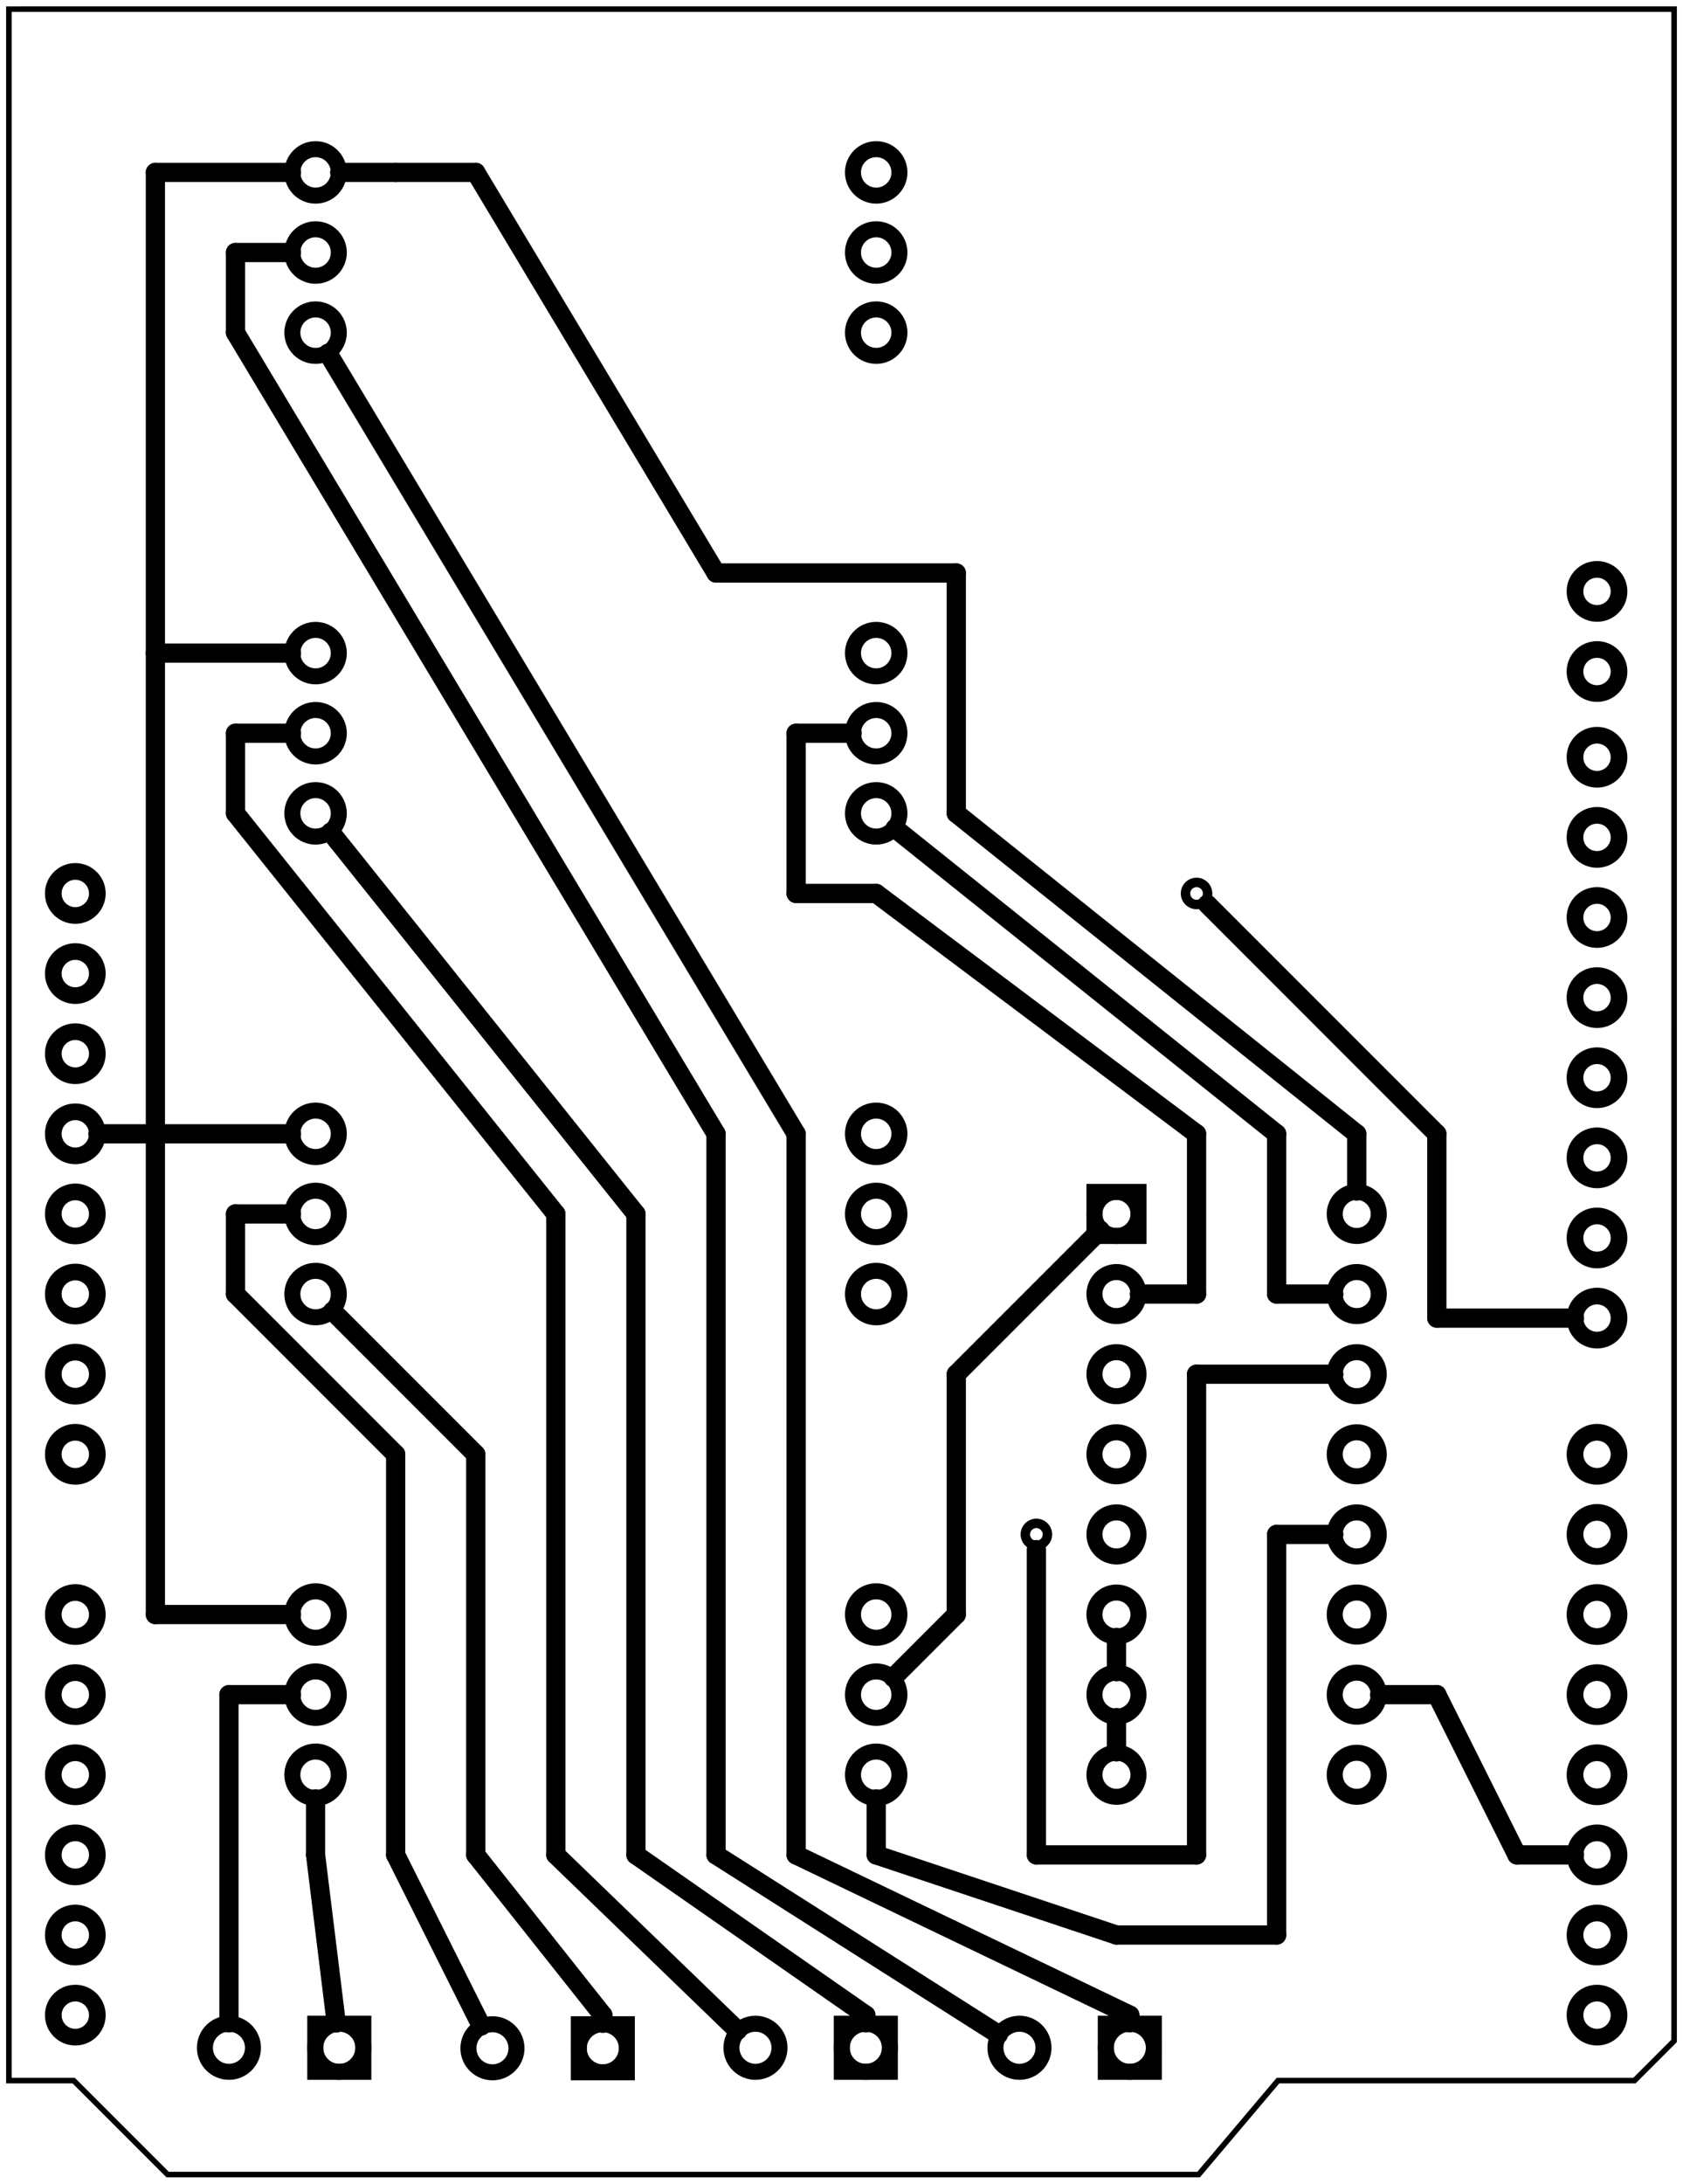 <?xml version='1.0' encoding='UTF-8' standalone='no'?>
<!-- Created with Fritzing (http://www.fritzing.org/) -->
<svg xmlns="http://www.w3.org/2000/svg" width="2.101in" x="0in" version="1.2" y="0in"  height="2.725in" viewBox="0 0 151.301 196.2" baseProfile="tiny" xmlns:svg="http://www.w3.org/2000/svg">
 <g partID="6393830">
  <g transform="translate(151.301,0)">
   <g transform="matrix(0,1,-1,0,0,0)">
    <g id="board">
     <path fill="none" stroke="black" fill-opacity="0.5" id="boardoutline" stroke-width="0.5" d="M186.956,36.41L186.956,4.367L183.389,0.801L0.8,0.8L0.802,150.501L186.958,150.501L186.958,144.674L195.4,136.232L195.4,43.546L186.956,36.41z"/>
    </g>
   </g>
  </g>
 </g>
 <g partID="12131">
  <g transform="translate(146.054,51.149)">
   <g transform="matrix(0,1,-1,0,0,0)">
    <g  id="copper1">
     <g  id="copper0">
      <circle fill="none" cx="1.98"  cy="2.484" stroke="black" id="connector30pin" r="1.98" stroke-width="1.5"/>
      <circle fill="none" cx="9.18"  cy="2.484" stroke="black" id="connector31pin" r="1.98" stroke-width="1.5"/>
      <circle fill="none" cx="16.884"  cy="2.484" stroke="black" id="connector0pin" r="1.98" stroke-width="1.5"/>
      <circle fill="none" cx="24.084"  cy="2.484" stroke="black" id="connector1pin" r="1.98" stroke-width="1.5"/>
      <circle fill="none" cx="31.284"  cy="2.484" stroke="black" id="connector2pin" r="1.98" stroke-width="1.5"/>
      <circle fill="none" cx="38.485"  cy="2.484" stroke="black" id="connector3pin" r="1.98" stroke-width="1.5"/>
      <circle fill="none" cx="45.685"  cy="2.484" stroke="black" id="connector4pin" r="1.98" stroke-width="1.5"/>
      <circle fill="none" cx="52.884"  cy="2.484" stroke="black" id="connector5pin" r="1.98" stroke-width="1.5"/>
      <circle fill="none" cx="60.084"  cy="2.484" stroke="black" id="connector6pin" r="1.98" stroke-width="1.5"/>
      <circle fill="none" cx="67.284"  cy="2.484" stroke="black" id="connector7pin" r="1.98" stroke-width="1.5"/>
      <circle fill="none" cx="79.525"  cy="2.484" stroke="black" id="connector8pin" r="1.98" stroke-width="1.5"/>
      <circle fill="none" cx="86.725"  cy="2.484" stroke="black" id="connector9pin" r="1.98" stroke-width="1.5"/>
      <circle fill="none" cx="93.924"  cy="2.484" stroke="black" id="connector10pin" r="1.98" stroke-width="1.5"/>
      <circle fill="none" cx="101.124"  cy="2.484" stroke="black" id="connector11pin" r="1.98" stroke-width="1.5"/>
      <circle fill="none" cx="108.324"  cy="2.484" stroke="black" id="connector12pin" r="1.98" stroke-width="1.5"/>
      <circle fill="none" cx="115.525"  cy="2.484" stroke="black" id="connector13pin" r="1.98" stroke-width="1.5"/>
      <circle fill="none" cx="122.725"  cy="2.484" stroke="black" id="connector14pin" r="1.98" stroke-width="1.5"/>
      <circle fill="none" cx="129.924"  cy="2.484" stroke="black" id="connector15pin" r="1.98" stroke-width="1.5"/>
      <circle fill="none" cx="29.124"  cy="139.284" stroke="black" id="connector28pin" r="1.98" stroke-width="1.5"/>
      <circle fill="none" cx="36.324"  cy="139.284" stroke="black" id="connector29pin" r="1.98" stroke-width="1.5"/>
      <circle fill="none" cx="43.525"  cy="139.284" stroke="black" id="connector16pin" r="1.98" stroke-width="1.5"/>
      <circle fill="none" cx="50.725"  cy="139.284" stroke="black" id="connector17pin" r="1.98" stroke-width="1.5"/>
      <circle fill="none" cx="57.924"  cy="139.284" stroke="black" id="connector18pin" r="1.98" stroke-width="1.5"/>
      <circle fill="none" cx="65.124"  cy="139.284" stroke="black" id="connector19pin" r="1.98" stroke-width="1.5"/>
      <circle fill="none" cx="72.324"  cy="139.284" stroke="black" id="connector20pin" r="1.98" stroke-width="1.5"/>
      <circle fill="none" cx="79.525"  cy="139.284" stroke="black" id="connector21pin" r="1.98" stroke-width="1.5"/>
      <circle fill="none" cx="93.924"  cy="139.284" stroke="black" id="connector22pin" r="1.98" stroke-width="1.5"/>
      <circle fill="none" cx="101.124"  cy="139.284" stroke="black" id="connector23pin" r="1.98" stroke-width="1.5"/>
      <circle fill="none" cx="108.324"  cy="139.284" stroke="black" id="connector24pin" r="1.98" stroke-width="1.5"/>
      <circle fill="none" cx="115.525"  cy="139.284" stroke="black" id="connector25pin" r="1.98" stroke-width="1.5"/>
      <circle fill="none" cx="122.725"  cy="139.284" stroke="black" id="connector26pin" r="1.98" stroke-width="1.5"/>
      <circle fill="none" cx="129.924"  cy="139.284" stroke="black" id="connector27pin" r="1.98" stroke-width="1.5"/>
     </g>
    </g>
   </g>
  </g>
 </g>
 <g partID="12581">
  <g transform="translate(96.05,104.754)">
   <g  id="copper1">
    <g  id="copper0">
     <rect width="3.96" x="2.34" y="2.34" fill="none"  height="3.96" stroke="black" id="square" stroke-width="1.44"/>
     <circle fill="none" cx="4.32"  cy="4.32" stroke="black" id="connector0pin" r="1.98" stroke-width="1.44"/>
     <circle fill="none" cx="25.92"  cy="4.32" stroke="black" id="connector15pin" r="1.98" stroke-width="1.44"/>
     <circle fill="none" cx="4.32"  cy="11.52" stroke="black" id="connector1pin" r="1.98" stroke-width="1.44"/>
     <circle fill="none" cx="25.92"  cy="11.52" stroke="black" id="connector14pin" r="1.98" stroke-width="1.44"/>
     <circle fill="none" cx="4.32"  cy="18.72" stroke="black" id="connector2pin" r="1.98" stroke-width="1.44"/>
     <circle fill="none" cx="25.92"  cy="18.72" stroke="black" id="connector13pin" r="1.98" stroke-width="1.44"/>
     <circle fill="none" cx="4.32"  cy="25.92" stroke="black" id="connector3pin" r="1.98" stroke-width="1.44"/>
     <circle fill="none" cx="25.92"  cy="25.92" stroke="black" id="connector12pin" r="1.98" stroke-width="1.44"/>
     <circle fill="none" cx="4.32"  cy="33.12" stroke="black" id="connector4pin" r="1.98" stroke-width="1.44"/>
     <circle fill="none" cx="25.92"  cy="33.12" stroke="black" id="connector11pin" r="1.98" stroke-width="1.44"/>
     <circle fill="none" cx="4.32"  cy="40.32" stroke="black" id="connector5pin" r="1.98" stroke-width="1.44"/>
     <circle fill="none" cx="25.92"  cy="40.32" stroke="black" id="connector10pin" r="1.98" stroke-width="1.44"/>
     <circle fill="none" cx="4.32"  cy="47.52" stroke="black" id="connector6pin" r="1.98" stroke-width="1.44"/>
     <circle fill="none" cx="25.92"  cy="47.52" stroke="black" id="connector9pin" r="1.98" stroke-width="1.44"/>
     <circle fill="none" cx="4.32"  cy="54.72" stroke="black" id="connector7pin" r="1.98" stroke-width="1.44"/>
     <circle fill="none" cx="25.92"  cy="54.72" stroke="black" id="connector8pin" r="1.98" stroke-width="1.44"/>
    </g>
   </g>
  </g>
 </g>
 <g partID="14891">
  <g transform="translate(33.41,34.914)">
   <g transform="matrix(-1,0,0,-1,0,0)">
    <g  id="copper1">
     <g  id="copper0">
      <circle fill="none" cx="5.04"  cy="5.04" stroke="black" id="connector0pin" r="2.088" stroke-width="1.44"/>
      <circle fill="none" cx="5.04"  cy="12.24" stroke="black" id="connector1pin" r="2.088" stroke-width="1.44"/>
      <circle fill="none" cx="5.04"  cy="19.44" stroke="black" id="connector2pin" r="2.088" stroke-width="1.44"/>
     </g>
    </g>
   </g>
  </g>
 </g>
 <g partID="14881">
  <g transform="translate(83.81,34.914)">
   <g transform="matrix(-1,0,0,-1,0,0)">
    <g  id="copper1">
     <g  id="copper0">
      <circle fill="none" cx="5.04"  cy="5.04" stroke="black" id="connector0pin" r="2.088" stroke-width="1.44"/>
      <circle fill="none" cx="5.04"  cy="12.24" stroke="black" id="connector1pin" r="2.088" stroke-width="1.44"/>
      <circle fill="none" cx="5.04"  cy="19.44" stroke="black" id="connector2pin" r="2.088" stroke-width="1.44"/>
     </g>
    </g>
   </g>
  </g>
 </g>
 <g partID="14871">
  <g transform="translate(33.41,78.114)">
   <g transform="matrix(-1,0,0,-1,0,0)">
    <g  id="copper1">
     <g  id="copper0">
      <circle fill="none" cx="5.04"  cy="5.04" stroke="black" id="connector0pin" r="2.088" stroke-width="1.44"/>
      <circle fill="none" cx="5.04"  cy="12.24" stroke="black" id="connector1pin" r="2.088" stroke-width="1.44"/>
      <circle fill="none" cx="5.04"  cy="19.44" stroke="black" id="connector2pin" r="2.088" stroke-width="1.44"/>
     </g>
    </g>
   </g>
  </g>
 </g>
 <g partID="14861">
  <g transform="translate(83.81,78.114)">
   <g transform="matrix(-1,0,0,-1,0,0)">
    <g  id="copper1">
     <g  id="copper0">
      <circle fill="none" cx="5.04"  cy="5.04" stroke="black" id="connector0pin" r="2.088" stroke-width="1.44"/>
      <circle fill="none" cx="5.04"  cy="12.24" stroke="black" id="connector1pin" r="2.088" stroke-width="1.44"/>
      <circle fill="none" cx="5.04"  cy="19.44" stroke="black" id="connector2pin" r="2.088" stroke-width="1.44"/>
     </g>
    </g>
   </g>
  </g>
 </g>
 <g partID="14831">
  <g transform="translate(33.41,121.314)">
   <g transform="matrix(-1,0,0,-1,0,0)">
    <g  id="copper1">
     <g  id="copper0">
      <circle fill="none" cx="5.04"  cy="5.04" stroke="black" id="connector0pin" r="2.088" stroke-width="1.44"/>
      <circle fill="none" cx="5.04"  cy="12.24" stroke="black" id="connector1pin" r="2.088" stroke-width="1.44"/>
      <circle fill="none" cx="5.04"  cy="19.44" stroke="black" id="connector2pin" r="2.088" stroke-width="1.44"/>
     </g>
    </g>
   </g>
  </g>
 </g>
 <g partID="14821">
  <g transform="translate(83.81,121.314)">
   <g transform="matrix(-1,0,0,-1,0,0)">
    <g  id="copper1">
     <g  id="copper0">
      <circle fill="none" cx="5.04"  cy="5.04" stroke="black" id="connector0pin" r="2.088" stroke-width="1.44"/>
      <circle fill="none" cx="5.04"  cy="12.24" stroke="black" id="connector1pin" r="2.088" stroke-width="1.44"/>
      <circle fill="none" cx="5.04"  cy="19.44" stroke="black" id="connector2pin" r="2.088" stroke-width="1.44"/>
     </g>
    </g>
   </g>
  </g>
 </g>
 <g partID="14801">
  <g transform="translate(33.41,164.514)">
   <g transform="matrix(-1,0,0,-1,0,0)">
    <g  id="copper1">
     <g  id="copper0">
      <circle fill="none" cx="5.04"  cy="5.04" stroke="black" id="connector0pin" r="2.088" stroke-width="1.44"/>
      <circle fill="none" cx="5.04"  cy="12.24" stroke="black" id="connector1pin" r="2.088" stroke-width="1.44"/>
      <circle fill="none" cx="5.04"  cy="19.44" stroke="black" id="connector2pin" r="2.088" stroke-width="1.44"/>
     </g>
    </g>
   </g>
  </g>
 </g>
 <g partID="14451">
  <g transform="translate(83.81,164.514)">
   <g transform="matrix(-1,0,0,-1,0,0)">
    <g  id="copper1">
     <g  id="copper0">
      <circle fill="none" cx="5.04"  cy="5.04" stroke="black" id="connector0pin" r="2.088" stroke-width="1.44"/>
      <circle fill="none" cx="5.04"  cy="12.24" stroke="black" id="connector1pin" r="2.088" stroke-width="1.44"/>
      <circle fill="none" cx="5.04"  cy="19.44" stroke="black" id="connector2pin" r="2.088" stroke-width="1.44"/>
     </g>
    </g>
   </g>
  </g>
 </g>
 <g partID="15341">
  <g transform="translate(108.331,176.231)">
   <g transform="matrix(0,1,-1,0,0,0)">
    <g id="copper1">
     <g id="copper0">
      <rect width="4.32" x="5.616" y="4.601" fill="none" height="4.32" stroke="black" id="square" stroke-width="1.44"/>
      <circle fill="none" cx="7.776" cy="6.761" stroke="black" id="connector0pin" r="2.16" stroke-width="1.44"/>
      <circle fill="none" cx="7.776" cy="16.682" stroke="black" id="connector1pin" r="2.16" stroke-width="1.44"/>
     </g>
    </g>
   </g>
  </g>
 </g>
 <g partID="15241">
  <g transform="translate(84.598,176.231)">
   <g transform="matrix(0,1,-1,0,0,0)">
    <g id="copper1">
     <g id="copper0">
      <rect width="4.32" x="5.616" y="4.601" fill="none" height="4.32" stroke="black" id="square" stroke-width="1.44"/>
      <circle fill="none" cx="7.776" cy="6.761" stroke="black" id="connector0pin" r="2.16" stroke-width="1.44"/>
      <circle fill="none" cx="7.776" cy="16.682" stroke="black" id="connector1pin" r="2.16" stroke-width="1.44"/>
     </g>
    </g>
   </g>
  </g>
 </g>
 <g partID="15141">
  <g transform="translate(60.953,176.276)">
   <g transform="matrix(0,1,-1,0,0,0)">
    <g id="copper1">
     <g id="copper0">
      <rect width="4.32" x="5.616" y="4.601" fill="none" height="4.32" stroke="black" id="square" stroke-width="1.44"/>
      <circle fill="none" cx="7.776" cy="6.761" stroke="black" id="connector0pin" r="2.16" stroke-width="1.44"/>
      <circle fill="none" cx="7.776" cy="16.682" stroke="black" id="connector1pin" r="2.16" stroke-width="1.44"/>
     </g>
    </g>
   </g>
  </g>
 </g>
 <g partID="15031">
  <g transform="translate(37.264,176.231)">
   <g transform="matrix(0,1,-1,0,0,0)">
    <g id="copper1">
     <g id="copper0">
      <rect width="4.32" x="5.616" y="4.601" fill="none" height="4.32" stroke="black" id="square" stroke-width="1.44"/>
      <circle fill="none" cx="7.776" cy="6.761" stroke="black" id="connector0pin" r="2.16" stroke-width="1.44"/>
      <circle fill="none" cx="7.776" cy="16.682" stroke="black" id="connector1pin" r="2.16" stroke-width="1.44"/>
     </g>
    </g>
   </g>
  </g>
 </g>
 <g partID="6449841">
  <g transform="translate(104.553,77.256)">
   <g  id="copper1">
    <circle fill="none" cx="3.017"  cy="3.017" stroke="black" r="0.992" id="connector0pin" stroke-width="0.85"/>
   </g>
  </g>
 </g>
 <g partID="6450521">
  <g transform="translate(90.153,134.856)">
   <g  id="copper1">
    <circle fill="none" cx="3.017"  cy="3.017" stroke="black" r="0.992" id="connector0pin" stroke-width="0.85"/>
   </g>
  </g>
 </g>
 <g partID="6419820">
  <line stroke="black" stroke-linecap="round" y1="154.334" x1="100.37" y2="157.414" stroke-width="1.728" x2="100.37"/>
 </g>
 <g partID="6419910">
  <line stroke="black" stroke-linecap="round" y1="147.134" x1="100.37" y2="150.214" stroke-width="1.728" x2="100.37"/>
 </g>
 <g partID="6446770">
  <line stroke="black" stroke-linecap="round" y1="58.674" x1="13.97" y2="15.474" stroke-width="1.728" x2="13.97"/>
 </g>
 <g partID="6445640">
  <line stroke="black" stroke-linecap="round" y1="101.874" x1="13.97" y2="58.674" stroke-width="1.728" x2="13.97"/>
 </g>
 <g partID="6445530">
  <line stroke="black" stroke-linecap="round" y1="15.474" x1="13.97" y2="15.474" stroke-width="1.728" x2="26.202"/>
 </g>
 <g partID="6445420">
  <line stroke="black" stroke-linecap="round" y1="101.874" x1="8.8" y2="101.873" stroke-width="1.728" x2="13.97"/>
 </g>
 <g partID="6446620">
  <line stroke="black" stroke-linecap="round" y1="101.874" x1="13.97" y2="101.874" stroke-width="1.728" x2="26.202"/>
 </g>
 <g partID="6446860">
  <line stroke="black" stroke-linecap="round" y1="58.674" x1="13.97" y2="58.674" stroke-width="1.728" x2="26.202"/>
 </g>
 <g partID="6447040">
  <line stroke="black" stroke-linecap="round" y1="145.074" x1="13.97" y2="145.074" stroke-width="1.728" x2="26.202"/>
 </g>
 <g partID="6446970">
  <line stroke="black" stroke-linecap="round" y1="101.874" x1="13.97" y2="145.074" stroke-width="1.728" x2="13.97"/>
 </g>
 <g partID="6453120">
  <line stroke="black" stroke-linecap="round" y1="73.074" x1="85.97" y2="51.474" stroke-width="1.728" x2="85.97"/>
 </g>
 <g partID="6451790">
  <line stroke="black" stroke-linecap="round" y1="101.874" x1="121.97" y2="73.074" stroke-width="1.728" x2="85.97"/>
 </g>
 <g partID="6451760">
  <line stroke="black" stroke-linecap="round" y1="51.474" x1="85.97" y2="51.474" stroke-width="1.728" x2="64.37"/>
 </g>
 <g partID="6451730">
  <line stroke="black" stroke-linecap="round" y1="51.474" x1="64.37" y2="15.474" stroke-width="1.728" x2="42.77"/>
 </g>
 <g partID="6447520">
  <line stroke="black" stroke-linecap="round" y1="15.474" x1="35.57" y2="15.474" stroke-width="1.728" x2="30.538"/>
 </g>
 <g partID="6447490">
  <line stroke="black" stroke-linecap="round" y1="15.474" x1="42.77" y2="15.474" stroke-width="1.728" x2="35.57"/>
 </g>
 <g partID="6447460">
  <line stroke="black" stroke-linecap="round" y1="107.014" x1="121.97" y2="101.874" stroke-width="1.728" x2="121.97"/>
 </g>
 <g partID="6445360">
  <line stroke="black" stroke-linecap="round" y1="101.874" x1="71.57" y2="166.674" stroke-width="1.728" x2="71.57"/>
 </g>
 <g partID="6452950">
  <line stroke="black" stroke-linecap="round" y1="181.074" x1="101.57" y2="181.767" stroke-width="1.728" x2="101.57"/>
 </g>
 <g partID="6445200">
  <line stroke="black" stroke-linecap="round" y1="166.674" x1="71.57" y2="181.074" stroke-width="1.728" x2="101.57"/>
 </g>
 <g partID="6445210">
  <line stroke="black" stroke-linecap="round" y1="31.733" x1="29.486" y2="101.874" stroke-width="1.728" x2="71.57"/>
 </g>
 <g partID="6445300">
  <line stroke="black" stroke-linecap="round" y1="29.874" x1="21.17" y2="101.874" stroke-width="1.728" x2="64.37"/>
 </g>
 <g partID="6445390">
  <line stroke="black" stroke-linecap="round" y1="101.874" x1="64.37" y2="166.674" stroke-width="1.728" x2="64.37"/>
 </g>
 <g partID="6445140">
  <line stroke="black" stroke-linecap="round" y1="166.674" x1="64.37" y2="182.806" stroke-width="1.728" x2="89.758"/>
 </g>
 <g partID="6445240">
  <line stroke="black" stroke-linecap="round" y1="22.674" x1="21.17" y2="29.874" stroke-width="1.728" x2="21.17"/>
 </g>
 <g partID="6445150">
  <line stroke="black" stroke-linecap="round" y1="22.674" x1="26.202" y2="22.674" stroke-width="1.728" x2="21.17"/>
 </g>
 <g partID="6445010">
  <line stroke="black" stroke-linecap="round" y1="109.074" x1="57.17" y2="166.674" stroke-width="1.728" x2="57.17"/>
 </g>
 <g partID="6452920">
  <line stroke="black" stroke-linecap="round" y1="181.074" x1="77.837" y2="181.767" stroke-width="1.728" x2="77.837"/>
 </g>
 <g partID="6444980">
  <line stroke="black" stroke-linecap="round" y1="166.674" x1="57.17" y2="181.074" stroke-width="1.728" x2="77.837"/>
 </g>
 <g partID="6444700">
  <line stroke="black" stroke-linecap="round" y1="74.766" x1="29.725" y2="109.074" stroke-width="1.728" x2="57.17"/>
 </g>
 <g partID="6444950">
  <line stroke="black" stroke-linecap="round" y1="109.074" x1="49.97" y2="166.674" stroke-width="1.728" x2="49.97"/>
 </g>
 <g partID="6444920">
  <line stroke="black" stroke-linecap="round" y1="166.674" x1="49.97" y2="182.451" stroke-width="1.728" x2="66.305"/>
 </g>
 <g partID="6444890">
  <line stroke="black" stroke-linecap="round" y1="73.074" x1="21.17" y2="109.074" stroke-width="1.728" x2="49.97"/>
 </g>
 <g partID="6444760">
  <line stroke="black" stroke-linecap="round" y1="65.874" x1="21.17" y2="73.074" stroke-width="1.728" x2="21.17"/>
 </g>
 <g partID="6444770">
  <line stroke="black" stroke-linecap="round" y1="65.874" x1="26.202" y2="65.874" stroke-width="1.728" x2="21.17"/>
 </g>
 <g partID="6452890">
  <line stroke="black" stroke-linecap="round" y1="181.074" x1="54.193" y2="181.811" stroke-width="1.728" x2="54.193"/>
 </g>
 <g partID="6445090">
  <line stroke="black" stroke-linecap="round" y1="166.674" x1="42.77" y2="181.074" stroke-width="1.728" x2="54.193"/>
 </g>
 <g partID="6444580">
  <line stroke="black" stroke-linecap="round" y1="130.674" x1="42.77" y2="166.674" stroke-width="1.728" x2="42.77"/>
 </g>
 <g partID="6444590">
  <line stroke="black" stroke-linecap="round" y1="117.807" x1="29.903" y2="130.674" stroke-width="1.728" x2="42.77"/>
 </g>
 <g partID="6453320">
  <line stroke="black" stroke-linecap="round" y1="130.674" x1="35.57" y2="166.674" stroke-width="1.728" x2="35.57"/>
 </g>
 <g partID="6444650">
  <line stroke="black" stroke-linecap="round" y1="116.274" x1="21.17" y2="130.674" stroke-width="1.728" x2="35.57"/>
 </g>
 <g partID="6444500">
  <line stroke="black" stroke-linecap="round" y1="109.074" x1="21.17" y2="116.274" stroke-width="1.728" x2="21.17"/>
 </g>
 <g partID="6445040">
  <line stroke="black" stroke-linecap="round" y1="166.674" x1="35.57" y2="182.048" stroke-width="1.728" x2="43.269"/>
 </g>
 <g partID="6444510">
  <line stroke="black" stroke-linecap="round" y1="109.074" x1="26.202" y2="109.074" stroke-width="1.728" x2="21.17"/>
 </g>
 <g partID="6444320">
  <line stroke="black" stroke-linecap="round" y1="181.767" x1="20.582" y2="152.274" stroke-width="1.728" x2="20.582"/>
 </g>
 <g partID="6444350">
  <line stroke="black" stroke-linecap="round" y1="152.274" x1="20.582" y2="152.274" stroke-width="1.728" x2="26.202"/>
 </g>
 <g partID="6444420">
  <line stroke="black" stroke-linecap="round" y1="166.674" x1="28.37" y2="181.784" stroke-width="1.728" x2="30.23"/>
 </g>
 <g partID="6444430">
  <line stroke="black" stroke-linecap="round" y1="161.642" x1="28.37" y2="166.674" stroke-width="1.728" x2="28.37"/>
 </g>
 <g partID="6453200">
  <line stroke="black" stroke-linecap="round" y1="166.674" x1="78.77" y2="161.642" stroke-width="1.728" x2="78.77"/>
 </g>
 <g partID="6447640">
  <line stroke="black" stroke-linecap="round" y1="137.874" x1="114.77" y2="173.874" stroke-width="1.728" x2="114.77"/>
 </g>
 <g partID="6447610">
  <line stroke="black" stroke-linecap="round" y1="173.874" x1="100.37" y2="166.674" stroke-width="1.728" x2="78.77"/>
 </g>
 <g partID="6447580">
  <line stroke="black" stroke-linecap="round" y1="173.874" x1="114.77" y2="173.874" stroke-width="1.728" x2="100.37"/>
 </g>
 <g partID="6447550">
  <line stroke="black" stroke-linecap="round" y1="137.874" x1="119.91" y2="137.874" stroke-width="1.728" x2="114.77"/>
 </g>
 <g partID="6447730">
  <line stroke="black" stroke-linecap="round" y1="123.474" x1="85.97" y2="145.074" stroke-width="1.728" x2="85.97"/>
 </g>
 <g partID="6447700">
  <line stroke="black" stroke-linecap="round" y1="145.074" x1="85.97" y2="150.741" stroke-width="1.728" x2="80.303"/>
 </g>
 <g partID="6447670">
  <line stroke="black" stroke-linecap="round" y1="110.53" x1="98.914" y2="123.474" stroke-width="1.728" x2="85.97"/>
 </g>
 <g partID="6450620">
  <line stroke="black" stroke-linecap="round" y1="101.874" x1="114.77" y2="116.274" stroke-width="1.728" x2="114.77"/>
 </g>
 <g partID="6450590">
  <line stroke="black" stroke-linecap="round" y1="116.274" x1="114.77" y2="116.274" stroke-width="1.728" x2="119.91"/>
 </g>
 <g partID="6447880">
  <line stroke="black" stroke-linecap="round" y1="74.428" x1="80.463" y2="101.874" stroke-width="1.728" x2="114.77"/>
 </g>
 <g partID="6453230">
  <line stroke="black" stroke-linecap="round" y1="80.274" x1="78.77" y2="80.274" stroke-width="1.728" x2="71.57"/>
 </g>
 <g partID="6448250">
  <line stroke="black" stroke-linecap="round" y1="116.274" x1="107.57" y2="101.874" stroke-width="1.728" x2="107.57"/>
 </g>
 <g partID="6448160">
  <line stroke="black" stroke-linecap="round" y1="101.874" x1="107.57" y2="80.274" stroke-width="1.728" x2="78.77"/>
 </g>
 <g partID="6448130">
  <line stroke="black" stroke-linecap="round" y1="80.274" x1="71.57" y2="65.874" stroke-width="1.728" x2="71.57"/>
 </g>
 <g partID="6448100">
  <line stroke="black" stroke-linecap="round" y1="116.274" x1="102.43" y2="116.274" stroke-width="1.728" x2="107.57"/>
 </g>
 <g partID="6448090">
  <line stroke="black" stroke-linecap="round" y1="65.874" x1="71.57" y2="65.874" stroke-width="1.728" x2="76.602"/>
 </g>
 <g partID="6448460">
  <line stroke="black" stroke-linecap="round" y1="152.274" x1="129.17" y2="152.274" stroke-width="1.728" x2="124.03"/>
 </g>
 <g partID="6448430">
  <line stroke="black" stroke-linecap="round" y1="166.674" x1="136.37" y2="152.274" stroke-width="1.728" x2="129.17"/>
 </g>
 <g partID="6448400">
  <line stroke="black" stroke-linecap="round" y1="166.674" x1="141.54" y2="166.673" stroke-width="1.728" x2="136.37"/>
 </g>
 <g partID="6453170">
  <line stroke="black" stroke-linecap="round" y1="101.874" x1="129.17" y2="81.24" stroke-width="1.728" x2="108.537"/>
 </g>
 <g partID="6449810">
  <line stroke="black" stroke-linecap="round" y1="118.434" x1="129.17" y2="101.874" stroke-width="1.728" x2="129.17"/>
 </g>
 <g partID="6449690">
  <line stroke="black" stroke-linecap="round" y1="118.434" x1="141.54" y2="118.434" stroke-width="1.728" x2="129.17"/>
 </g>
 <g partID="6450400">
  <line stroke="black" stroke-linecap="round" y1="166.674" x1="93.17" y2="139.241" stroke-width="1.728" x2="93.17"/>
 </g>
 <g partID="6450370">
  <line stroke="black" stroke-linecap="round" y1="166.674" x1="107.57" y2="166.674" stroke-width="1.728" x2="93.17"/>
 </g>
 <g partID="6450310">
  <line stroke="black" stroke-linecap="round" y1="123.474" x1="107.57" y2="166.674" stroke-width="1.728" x2="107.57"/>
 </g>
 <g partID="6450280">
  <line stroke="black" stroke-linecap="round" y1="123.474" x1="119.91" y2="123.474" stroke-width="1.728" x2="107.57"/>
 </g>
</svg>
